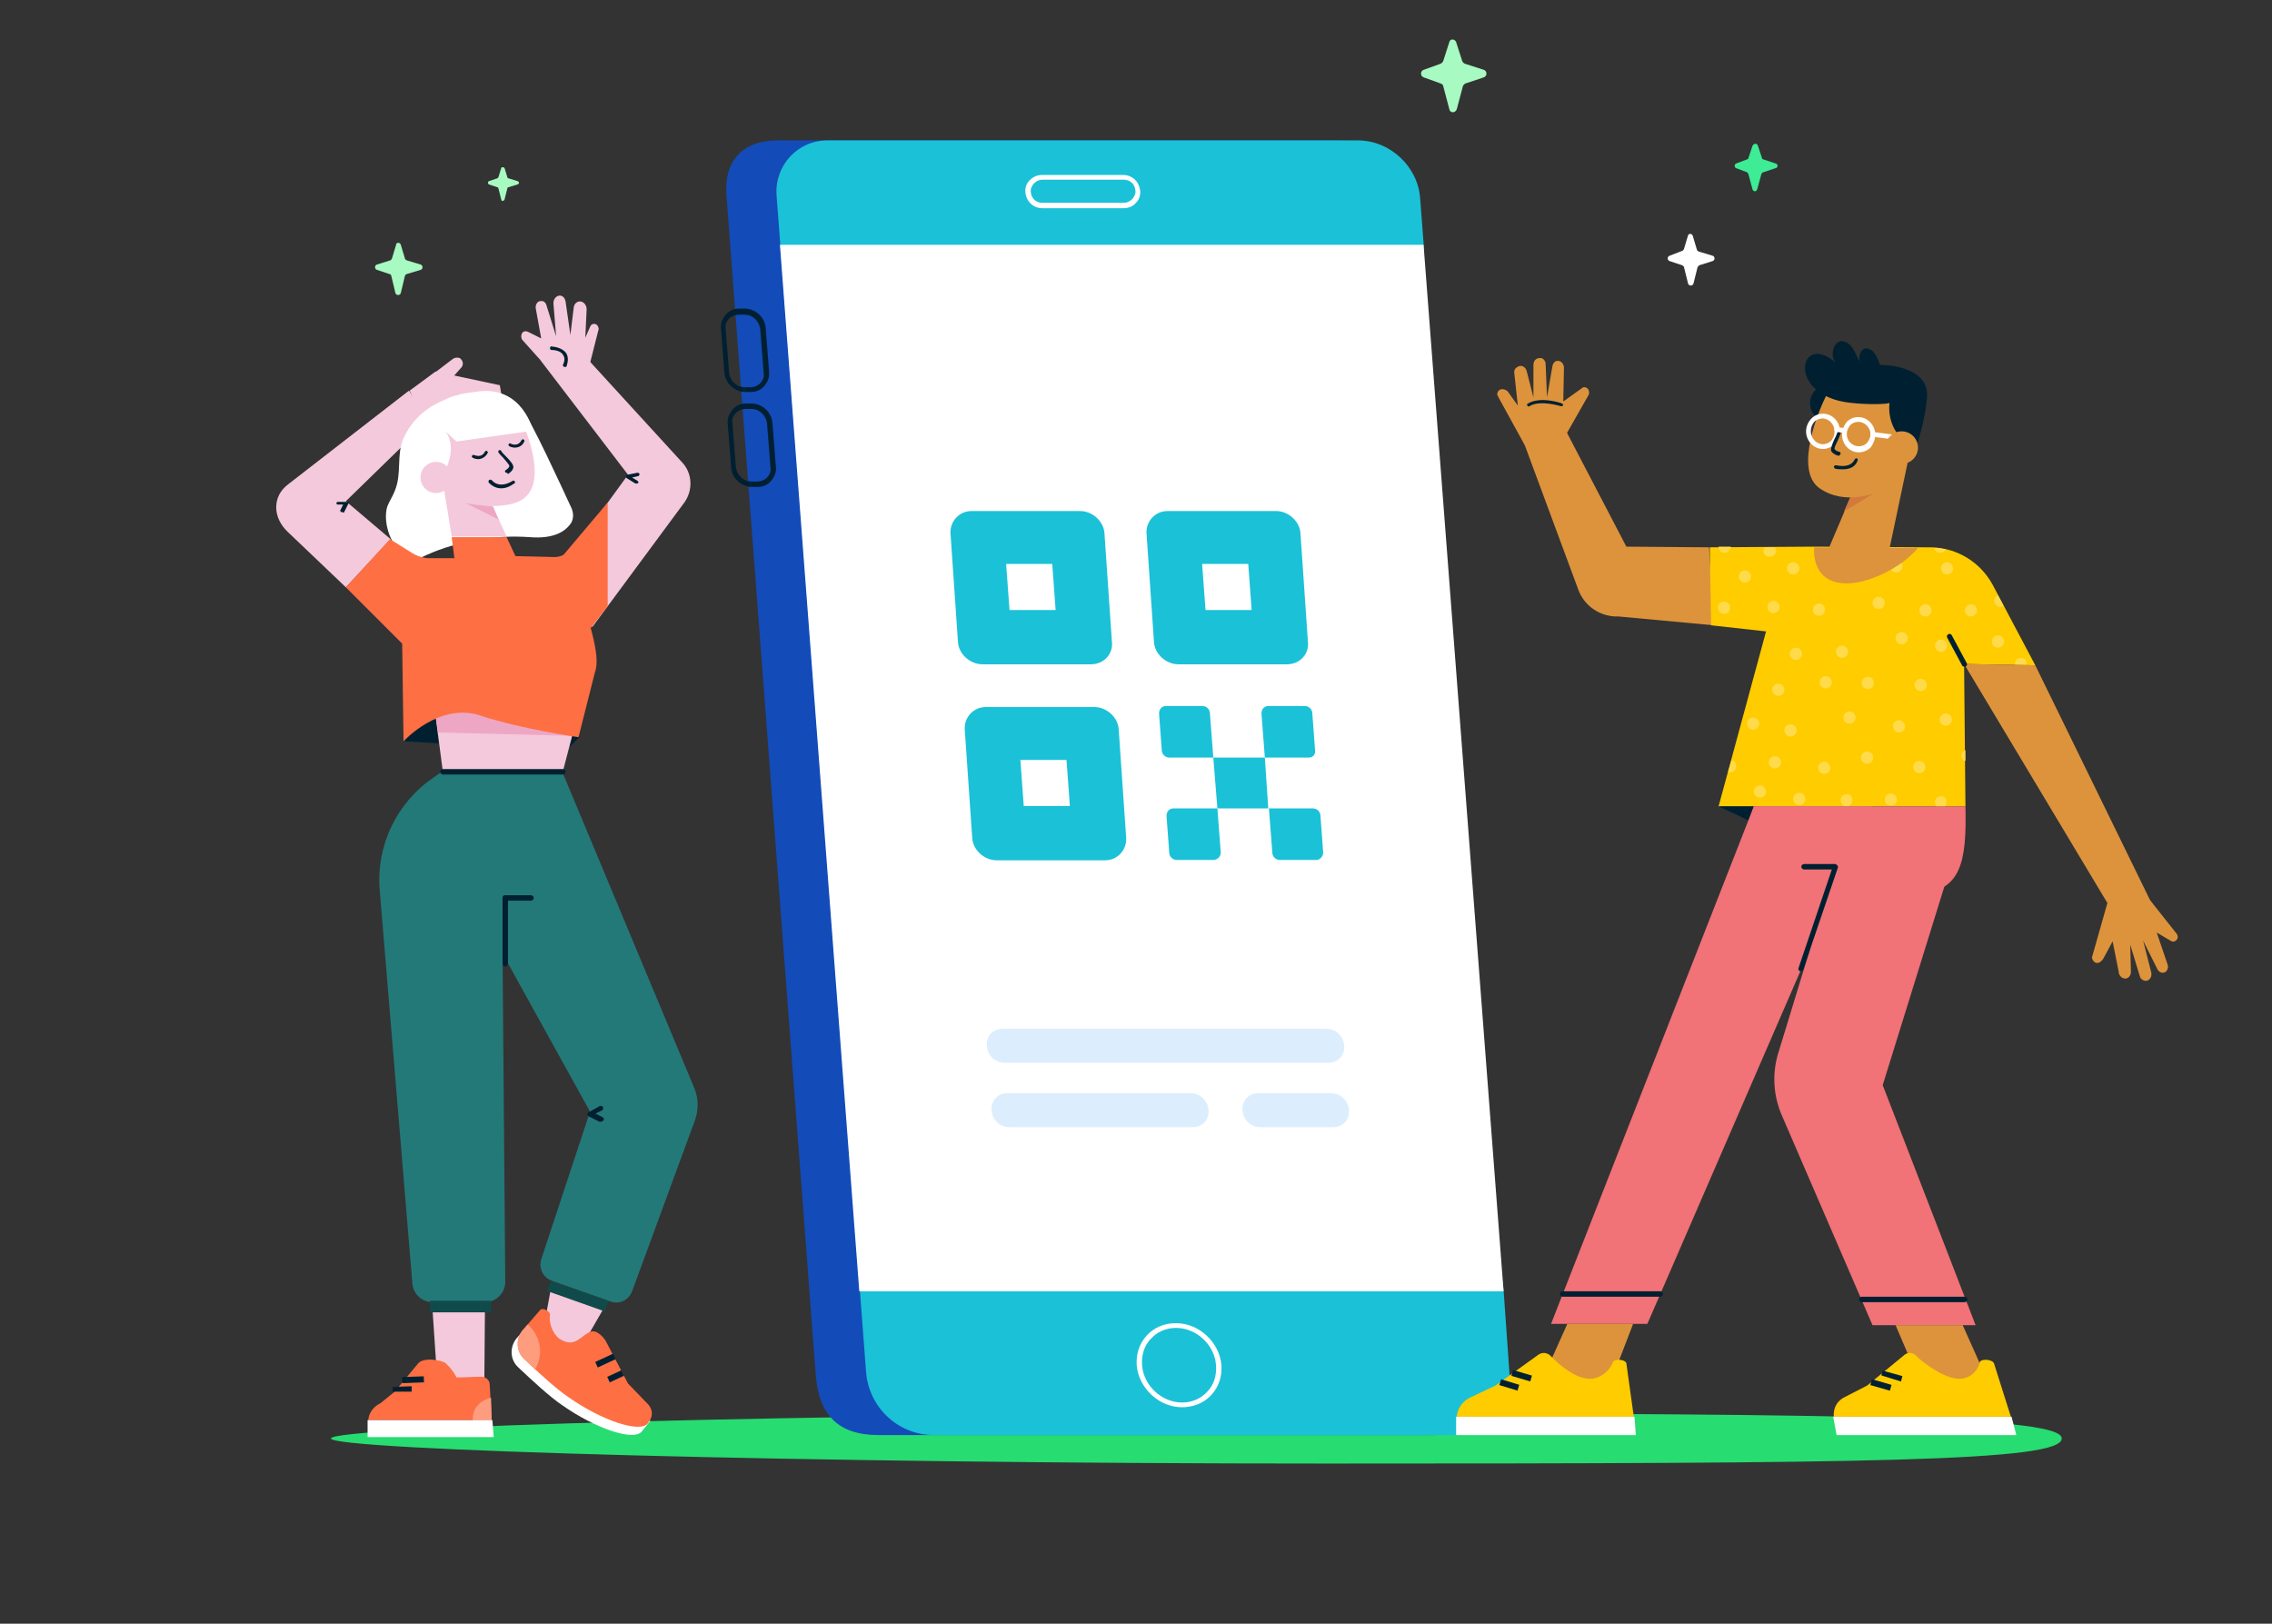 <?xml version="1.0" encoding="UTF-8"?>
<svg width="375px" height="268px" viewBox="0 0 375 268" version="1.1" xmlns="http://www.w3.org/2000/svg" xmlns:xlink="http://www.w3.org/1999/xlink">
    <rect x="0" y="0" width="375" height="268" fill="#333333" stroke="none"/>
    <title>Group 2</title>
    <defs>
        <rect id="path-1" x="0" y="0" width="375" height="268"></rect>
    </defs>
    <g id="Symbols" stroke="none" stroke-width="1" fill="none" fill-rule="evenodd">
        <g id="Group-2">
            <mask id="mask-2" fill="white">
                <use xlink:href="#path-1"></use>
            </mask>
            <g id="Rectangle"></g>
            <g id="holder_qrcode_maken" mask="url(#mask-2)">
                <g transform="translate(44.776, 6.521)">
                    <path d="M295.522,230.905 C295.522,234.711 263.619,235.047 173.955,235.047 C87.649,235.047 9.851,232.808 9.851,230.905 C9.851,229.002 87.649,226.763 173.955,226.763 C264.403,226.763 295.522,227.435 295.522,230.905 Z" id="Path" fill="#27DC71" fill-rule="nonzero"></path>
                    <g id="Group" stroke-width="1" fill="none" fill-rule="evenodd" transform="translate(0, 41.614)">
                        <path d="M25.522,14.44 C25.634,14.44 28.657,12.09 30,11.082 C30.336,10.858 30.784,10.858 31.119,10.97 L31.119,10.97 C31.567,11.306 31.791,11.866 31.455,12.425 L28.881,15.336 L25.522,14.44 Z" id="Path" fill="#F4C9DB" fill-rule="nonzero"></path>
                        <path d="M22.836,16.343 L27.09,13.209 C27.09,13.209 27.201,13.209 27.201,13.209 L37.724,15.448 L38.06,17.463 L30.224,17.575 L25.075,21.045 L22.836,16.343 Z" id="Path" fill="#F4C9DB" fill-rule="nonzero"></path>
                        <polygon id="Path" fill="#F4C9DB" fill-rule="nonzero" points="46.567 162.313 45.224 169.59 47.127 175.187 51.716 173.284 55.97 165.896"></polygon>
                        <path d="M12.313,48.806 L2.687,39.627 C0.224,37.276 0.112,33.806 2.799,31.791 L22.724,16.343 L25.97,21.269 L12.313,34.59 L19.701,40.858 L12.313,48.806 Z" id="Path" fill="#F4C9DB" fill-rule="nonzero"></path>
                        <path d="M52.276,39.291 L58.881,30.224 L44.328,11.194 L52.164,11.082 L67.836,28.209 C69.515,30 69.627,32.799 68.172,34.813 L52.948,55.41 L52.276,39.291 Z" id="Path" fill="#F4C9DB" fill-rule="nonzero"></path>
                        <polygon id="Path" fill="#002031" fill-rule="nonzero" points="50.933 73.433 49.142 75.224 49.701 73.209"></polygon>
                        <path d="M27.649,74.552 L21.94,74.216 C21.94,74.216 23.731,71.082 27.201,70.41 L27.649,74.552 Z" id="Path" fill="#002031" fill-rule="nonzero"></path>
                        <path d="M30.672,17.127 C30,17.127 27.985,18.134 27.313,18.47 C24.851,19.701 22.948,21.716 21.828,24.179 C20.597,26.978 21.604,30 20.373,32.91 C20.037,33.806 19.478,34.59 19.142,35.485 C18.582,37.388 19.142,39.963 20.261,41.642 C20.485,41.978 22.948,45 23.507,44.552 C23.507,44.552 31.231,39.739 42.649,40.522 C46.679,40.858 48.47,39.515 49.254,38.507 C49.925,37.724 49.925,36.716 49.59,35.821 C48.134,32.687 42.649,20.709 41.754,20.149 C38.396,19.366 30.784,17.127 30.672,17.127 Z" id="Path" fill="#FFFFFF" fill-rule="nonzero"></path>
                        <path d="M23.843,45.112 L28.321,79.254 L48.022,79.59 L52.612,62.015 C53.396,58.881 53.06,55.522 51.604,52.612 L47.799,45.224 L23.843,45.112 Z" id="Path" fill="#F4C9DB" fill-rule="nonzero"></path>
                        <polygon id="Path" fill="#EDA7C5" fill-rule="nonzero" points="27.201 70.522 27.537 72.761 49.59 73.321 31.903 67.164"></polygon>
                        <path d="M69.851,131.53 L48.022,79.254 L38.06,79.254 L31.007,79.254 L28.097,79.254 L26.866,80.149 C20.709,84.291 17.239,91.455 17.91,98.955 L23.284,163.657 C23.396,165.448 24.851,166.791 26.642,166.791 L35.261,166.791 C37.164,166.791 38.619,165.224 38.619,163.433 L38.172,109.254 L52.612,135.336 L44.552,159.739 C44.104,161.194 44.888,162.761 46.231,163.209 L55.97,166.679 C57.425,167.239 58.993,166.455 59.552,165 L69.963,136.679 C70.522,135 70.522,133.209 69.851,131.53 Z" id="Path" fill="#237978" fill-rule="nonzero"></path>
                        <path d="M38.619,111.381 C38.396,111.381 38.172,111.157 38.172,110.933 L38.172,100.075 C38.172,99.963 38.172,99.851 38.284,99.739 C38.396,99.627 38.507,99.627 38.619,99.627 L42.873,99.627 C43.097,99.627 43.321,99.851 43.321,100.075 C43.321,100.299 43.097,100.522 42.873,100.522 L39.067,100.522 L39.067,110.933 C38.955,111.157 38.843,111.381 38.619,111.381 C38.619,111.381 38.619,111.381 38.619,111.381 Z" id="Path" fill="#002031" fill-rule="nonzero"></path>
                        <polygon id="Path" fill="#F4C9DB" fill-rule="nonzero" points="27.873 28.657 29.776 40.41 38.843 40.41 35.037 32.127"></polygon>
                        <polygon id="Path" fill="#EDA7C5" fill-rule="nonzero" points="37.5 37.612 36.604 35.485 31.903 34.813"></polygon>
                        <path d="M25.299,26.53 C25.522,31.679 31.119,34.701 31.119,34.701 C31.119,34.701 38.172,36.493 41.53,34.254 C45.896,31.231 41.754,21.94 40.522,19.59 C39.515,17.799 36.381,17.239 34.142,17.239 C28.993,17.351 25.075,21.493 25.299,26.53 Z" id="Path" fill="#F4C9DB" fill-rule="nonzero"></path>
                        <path d="M37.948,32.463 C37.164,32.463 36.493,32.127 35.933,31.567 C35.821,31.455 35.821,31.231 35.933,31.119 C36.045,31.007 36.269,31.007 36.381,31.119 C37.164,32.015 38.396,32.127 39.851,31.231 C39.963,31.119 40.187,31.231 40.187,31.343 C40.299,31.455 40.187,31.679 40.075,31.679 C39.291,32.239 38.619,32.463 37.948,32.463 Z" id="Path" fill="#002031" fill-rule="nonzero"></path>
                        <path d="M38.843,29.888 C38.731,29.888 38.619,29.888 38.619,29.776 C38.507,29.664 38.619,29.44 38.731,29.44 C38.843,29.328 39.291,29.104 39.291,28.769 C39.291,28.545 38.619,27.873 38.284,27.425 C37.948,27.09 37.612,26.754 37.5,26.53 C37.388,26.418 37.5,26.194 37.612,26.194 C37.724,26.082 37.948,26.194 37.948,26.306 C38.06,26.53 38.396,26.866 38.731,27.201 C39.515,27.985 39.963,28.545 39.963,28.993 C39.851,29.664 39.179,30 39.067,30.112 C38.955,29.888 38.843,29.888 38.843,29.888 Z" id="Path" fill="#002031" fill-rule="nonzero"></path>
                        <path d="M55.522,51.94 L55.522,34.813 L48.246,43.433 C47.239,43.993 46.343,43.769 45.336,43.769 L40.299,43.657 L38.843,40.522 L29.776,40.522 L30.224,43.993 L26.082,43.993 C25.075,43.993 24.067,43.657 23.172,43.097 L19.59,40.858 L12.313,48.806 L21.604,58.097 L21.828,74.216 C21.828,74.216 27.761,67.724 34.478,69.963 C41.194,72.201 50.709,73.545 50.709,73.545 L53.396,62.91 C53.955,61.455 53.731,59.216 52.724,55.522 L55.522,51.94 Z" id="Path" fill="#FE6F43" fill-rule="nonzero"></path>
                        <path d="M34.142,27.649 C33.806,27.649 33.47,27.537 33.246,27.425 C33.134,27.313 33.022,27.201 33.134,27.09 C33.246,26.978 33.358,26.866 33.47,26.978 C33.582,26.978 34.701,27.537 35.261,26.418 C35.373,26.306 35.485,26.194 35.597,26.306 C35.709,26.418 35.821,26.53 35.709,26.642 C35.373,27.313 34.701,27.649 34.142,27.649 Z" id="Path" fill="#002031" fill-rule="nonzero"></path>
                        <path d="M40.187,25.746 C39.851,25.746 39.515,25.634 39.291,25.522 C39.179,25.41 39.067,25.299 39.179,25.187 C39.291,25.075 39.403,24.963 39.515,25.075 C39.627,25.187 40.746,25.634 41.306,24.515 C41.418,24.403 41.53,24.291 41.642,24.403 C41.754,24.515 41.866,24.627 41.754,24.739 C41.418,25.522 40.746,25.746 40.187,25.746 Z" id="Path" fill="#002031" fill-rule="nonzero"></path>
                        <path d="M25.746,29.104 C25.746,29.104 27.537,28.433 28.433,30 C28.433,30 30.896,26.082 28.769,23.06 L30.56,24.739 L43.209,22.948 C43.209,22.948 41.53,15.672 34.366,16.455 C33.694,16.567 32.463,16.679 31.903,16.791 C26.978,17.687 23.507,22.276 24.963,27.873 C25.075,28.433 25.299,28.993 25.746,29.104 Z" id="Path" fill="#FFFFFF" fill-rule="nonzero"></path>
                        <circle id="Oval" fill="#F4C9DB" fill-rule="nonzero" cx="27.201" cy="30.672" r="2.575"></circle>
                        <rect id="Rectangle" fill="#104A4A" fill-rule="nonzero" x="26.194" y="166.567" width="10.075" height="1.903"></rect>
                        <rect id="Rectangle" fill="#104A4A" fill-rule="nonzero" transform="translate(50.59, 165.736) rotate(19.506) translate(-50.59, -165.736) " x="45.553" y="164.785" width="10.075" height="1.903"></rect>
                        <path d="M48.134,79.701 L28.321,79.701 C28.097,79.701 27.873,79.478 27.873,79.254 C27.873,79.03 28.097,78.806 28.321,78.806 L48.134,78.806 C48.358,78.806 48.582,79.03 48.582,79.254 C48.582,79.478 48.358,79.701 48.134,79.701 Z" id="Path" fill="#002031" fill-rule="nonzero"></path>
                        <g transform="translate(39.179, 167.91)" fill-rule="nonzero" id="Path">
                            <path d="M12.873,4.925 C11.194,5.261 10.187,7.948 7.5,6.157 C6.269,5.261 5.821,3.582 6.045,2.463 C6.157,1.903 4.701,1.119 4.254,1.455 L1.343,4.813 C0.112,6.269 0.224,8.396 1.567,9.627 C3.694,11.642 6.828,14.552 8.843,15.896 C14.44,19.813 20.597,21.828 21.94,20.261 L23.396,18.47 L22.612,18.246 C22.5,17.799 22.276,17.239 21.716,16.791 L18.694,13.657 L15,6.604 C14.664,5.933 13.657,4.813 12.873,4.925 Z" fill="#FFFFFF"></path>
                            <path d="M16.007,5.261 L19.701,12.313 L22.724,15.448 C24.067,16.679 23.731,18.022 22.948,18.918 C21.604,20.485 15.448,18.47 9.851,14.552 C7.836,13.209 4.701,10.299 2.575,8.284 C1.231,7.052 1.119,4.813 2.351,3.47 L5.261,0.112 C5.709,-0.224 6.94,0.448 6.828,1.007 C6.604,2.127 7.164,4.03 8.396,4.925 C11.082,6.716 12.09,4.03 13.769,3.694 C14.664,3.582 15.672,4.701 16.007,5.261 Z" fill="#FE6F43"></path>
                            <path d="M4.366,9.963 C6.157,6.828 4.701,3.806 3.134,2.575 L2.351,3.47 C1.119,4.925 1.231,7.052 2.575,8.284 C3.134,8.843 3.806,9.403 4.366,9.963 Z" fill="#FE9C7E"></path>
                        </g>
                        <polygon id="Path" fill="#F4C9DB" fill-rule="nonzero" points="35.261 168.47 35.149 181.903 27.537 181.791 26.642 168.47"></polygon>
                        <g transform="translate(15.672, 175.746)" fill-rule="nonzero">
                            <path d="M8.507,1.231 L4.701,5.821 L2.351,7.724 C0.336,8.731 0.336,10.522 0.336,10.522 L20.709,10.522 L20.373,4.59 C20.373,3.918 19.701,3.358 19.03,3.358 C17.91,3.358 16.231,3.47 14.888,3.47 C14.888,3.47 14.44,2.351 13.097,1.119 C12.649,0.672 9.403,0 8.507,1.231 Z" id="Path" fill="#FE6F43"></path>
                            <path d="M20.709,10.522 L20.597,6.828 C20.597,6.828 17.463,7.388 17.575,10.522 L20.709,10.522 Z" id="Path" fill="#FE9C7E"></path>
                            <polygon id="Path" fill="#FFFFFF" points="21.045 13.321 0.224 13.321 0.224 10.522 20.821 10.522"></polygon>
                            <polygon id="Path" fill="#002031" points="4.366 5.821 4.366 5.037 7.5 4.925 7.5 5.821"></polygon>
                            <rect id="Rectangle" fill="#002031" transform="translate(7.719, 3.742) rotate(-2.093) translate(-7.719, -3.742) " x="5.928" y="3.35" width="3.582" height="1"></rect>
                        </g>
                        <rect id="Rectangle" fill="#002031" fill-rule="nonzero" transform="translate(55.105, 176.338) rotate(-24.892) translate(-55.105, -176.338) " x="53.482" y="175.946" width="3.246" height="1"></rect>
                        <rect id="Rectangle" fill="#002031" fill-rule="nonzero" transform="translate(56.779, 178.936) rotate(-24.892) translate(-56.779, -178.936) " x="55.491" y="178.545" width="2.575" height="1"></rect>
                        <path d="M44.328,11.194 L41.418,7.948 C41.194,7.612 41.194,7.164 41.418,6.828 L41.418,6.828 C41.642,6.493 41.978,6.493 42.313,6.604 L44.552,7.724 L43.657,2.799 C43.545,2.239 43.881,1.567 44.44,1.567 L44.44,1.567 C44.888,1.455 45.336,1.791 45.448,2.351 L47.015,7.388 L46.567,1.903 C46.567,1.343 46.903,0.784 47.463,0.672 L47.463,0.672 C48.022,0.56 48.47,1.007 48.582,1.679 L49.366,7.164 L49.925,2.575 C50.037,1.791 50.821,1.343 51.493,1.791 L51.493,1.791 C51.828,2.015 52.052,2.463 52.052,2.91 L51.828,7.612 L52.612,5.821 C52.836,5.149 53.731,5.149 53.955,5.821 L53.955,5.821 C54.067,6.045 54.067,6.269 53.955,6.493 L51.828,14.888 L44.328,11.194 Z" id="Path" fill="#F4C9DB" fill-rule="nonzero"></path>
                        <path d="M11.642,36.381 C11.642,36.381 11.53,36.381 11.53,36.381 C11.418,36.269 11.306,36.157 11.418,36.045 L11.866,35.149 L10.97,35.149 C10.858,35.149 10.746,35.037 10.746,34.925 C10.746,34.813 10.858,34.701 10.97,34.701 L12.873,34.701 L11.978,36.493 C11.754,36.381 11.642,36.381 11.642,36.381 Z" id="Path" fill="#002031" fill-rule="nonzero"></path>
                        <path d="M48.47,12.425 C48.358,12.425 48.358,12.425 48.47,12.425 C48.134,12.425 48.134,12.201 48.134,12.09 C48.47,11.418 48.47,10.858 48.134,10.41 C47.687,9.627 46.343,9.627 46.231,9.627 C46.119,9.627 46.007,9.515 46.007,9.291 C46.007,9.179 46.119,8.955 46.343,9.067 C46.455,9.067 48.022,9.179 48.694,10.187 C49.03,10.746 49.03,11.53 48.694,12.425 C48.582,12.425 48.47,12.425 48.47,12.425 Z" id="Path" fill="#002031" fill-rule="nonzero"></path>
                        <path d="M60.224,31.679 C60.224,31.679 60.112,31.679 60.112,31.679 L58.657,30.784 C58.545,30.672 58.545,30.56 58.545,30.448 C58.545,30.336 58.657,30.224 58.769,30.224 L60.448,29.888 C60.56,29.888 60.784,30 60.784,30.112 C60.784,30.224 60.672,30.448 60.56,30.448 L59.552,30.672 L60.448,31.231 C60.56,31.343 60.672,31.455 60.56,31.567 C60.448,31.679 60.336,31.679 60.224,31.679 Z" id="Path" fill="#002031" fill-rule="nonzero"></path>
                        <path d="M54.403,137.015 C54.291,137.015 54.291,137.015 54.179,137.015 L52.388,136.119 C52.276,136.007 52.164,135.896 52.164,135.784 C52.164,135.672 52.276,135.448 52.388,135.448 L54.179,134.44 C54.403,134.328 54.627,134.44 54.739,134.552 C54.851,134.776 54.739,135 54.627,135.112 L53.507,135.672 L54.627,136.231 C54.851,136.343 54.963,136.567 54.851,136.791 C54.627,136.903 54.515,137.015 54.403,137.015 Z" id="Path" fill="#002031" fill-rule="nonzero"></path>
                    </g>
                    <g id="Group" stroke-width="1" fill="none" fill-rule="evenodd" transform="translate(74.195, 16.651)">
                        <path d="M117.783,213.694 L25.992,213.694 C19.275,213.694 16.253,210.224 15.693,204.067 L0.917,8.843 C0.581,3.47 3.492,0 9.424,0 L101.663,0 C107.036,0 111.626,4.366 111.962,9.627 L126.738,204.067 C127.074,209.328 123.156,213.694 117.783,213.694 Z" id="Path" fill="#134BB9" fill-rule="nonzero"></path>
                        <path d="M121.253,213.694 L35.171,213.694 C29.238,213.694 24.424,209.104 23.977,203.284 L9.201,9.067 C8.865,4.142 12.671,0 17.596,0 L105.133,0 C110.507,0 115.096,4.366 115.432,9.627 L115.992,16.903 L118.79,108.246 L129.201,189.739 L130.208,204.067 C130.544,209.328 126.626,213.694 121.253,213.694 Z" id="Path" fill="#1BC1D7" fill-rule="nonzero"></path>
                        <polygon id="Path" fill="#FFFFFF" fill-rule="nonzero" points="129.201 189.963 22.857 189.963 9.76 17.239 115.992 17.239"></polygon>
                        <path d="M76.141,209.104 C72.335,209.104 68.977,205.97 68.641,202.164 C68.529,200.261 69.089,198.582 70.32,197.239 C71.551,195.896 73.23,195.224 75.133,195.224 C78.939,195.224 82.298,198.358 82.633,202.164 C82.745,204.067 82.186,205.746 80.954,207.09 C79.723,208.433 77.932,209.104 76.141,209.104 Z M75.133,196.007 C73.454,196.007 71.999,196.679 70.992,197.799 C69.872,198.918 69.424,200.485 69.536,202.164 C69.76,205.522 72.783,208.321 76.141,208.321 C77.82,208.321 79.275,207.649 80.283,206.53 C81.402,205.41 81.85,203.843 81.738,202.164 L81.738,202.164 C81.514,198.806 78.492,196.007 75.133,196.007 Z" id="Shape" fill="#FFFFFF" fill-rule="nonzero"></path>
                        <path d="M110.73,133.321 L33.38,133.321 C30.917,133.321 28.902,131.306 28.678,128.955 L23.193,54.067 C22.969,50.597 25.656,47.575 29.238,47.575 L103.118,47.575 C106.365,47.575 108.939,50.037 109.163,53.284 L114.76,129.067 C114.984,131.418 113.081,133.321 110.73,133.321 Z" id="Path" fill="#FFFFFF" fill-rule="nonzero"></path>
                        <path d="M100.32,152.239 L46.812,152.239 C45.245,152.239 44.014,151.007 43.902,149.44 L43.902,149.44 C43.79,147.873 44.91,146.642 46.477,146.642 L99.984,146.642 C101.551,146.642 102.783,147.873 102.895,149.44 L102.895,149.44 C103.007,151.007 101.887,152.239 100.32,152.239 Z" id="Path" fill="#DCEEFD" fill-rule="nonzero"></path>
                        <path d="M77.932,162.873 L47.596,162.873 C46.029,162.873 44.798,161.642 44.686,160.075 L44.686,160.075 C44.574,158.507 45.693,157.276 47.26,157.276 L77.596,157.276 C79.163,157.276 80.395,158.507 80.507,160.075 L80.507,160.075 C80.618,161.642 79.499,162.873 77.932,162.873 Z" id="Path" fill="#DCEEFD" fill-rule="nonzero"></path>
                        <path d="M101.104,162.873 L89.014,162.873 C87.447,162.873 86.215,161.642 86.104,160.075 L86.104,160.075 C85.992,158.507 87.111,157.276 88.678,157.276 L100.768,157.276 C102.335,157.276 103.566,158.507 103.678,160.075 L103.678,160.075 C103.79,161.642 102.671,162.873 101.104,162.873 Z" id="Path" fill="#DCEEFD" fill-rule="nonzero"></path>
                        <path d="M4.947,41.53 L4.051,41.53 C2.26,41.53 0.693,40.075 0.581,38.284 L0.021,31.119 C-0.09,30.224 0.245,29.44 0.805,28.769 C1.365,28.097 2.148,27.761 3.044,27.761 L3.939,27.761 C5.73,27.761 7.298,29.216 7.41,31.007 L7.969,38.172 C8.081,39.067 7.745,39.851 7.186,40.522 C6.626,41.194 5.842,41.53 4.947,41.53 Z M3.044,28.769 C2.372,28.769 1.812,28.993 1.365,29.44 C0.917,29.888 0.693,30.448 0.805,31.119 L1.365,38.284 C1.477,39.627 2.596,40.746 3.939,40.746 L4.835,40.746 C5.507,40.746 6.066,40.522 6.514,40.075 C6.962,39.627 7.186,39.067 7.074,38.396 L6.514,31.231 C6.402,29.888 5.283,28.769 3.939,28.769 L3.044,28.769 Z" id="Shape" fill="#002031" fill-rule="nonzero"></path>
                        <path d="M6.066,57.201 L5.171,57.201 C3.38,57.201 1.812,55.746 1.701,53.955 L1.141,46.791 C1.029,45.896 1.365,45.112 1.924,44.44 C2.484,43.769 3.268,43.433 4.163,43.433 L5.059,43.433 C6.85,43.433 8.417,44.888 8.529,46.679 L9.089,53.843 C9.201,54.739 8.865,55.522 8.305,56.194 C7.745,56.866 6.962,57.201 6.066,57.201 Z M4.163,44.328 C3.492,44.328 2.932,44.552 2.484,45 C2.036,45.448 1.812,46.007 1.924,46.679 L2.484,53.843 C2.596,55.187 3.715,56.306 5.059,56.306 L5.954,56.306 C6.626,56.306 7.186,56.082 7.633,55.634 C8.081,55.187 8.305,54.627 8.193,53.955 L7.633,46.791 C7.521,45.448 6.402,44.328 5.059,44.328 L4.163,44.328 L4.163,44.328 Z" id="Shape" fill="#002031" fill-rule="nonzero"></path>
                        <path d="M66.514,11.194 L53.081,11.194 C51.626,11.194 50.507,10.187 50.283,8.731 C50.171,7.948 50.395,7.164 50.954,6.604 C51.514,6.045 52.186,5.709 52.969,5.709 L66.402,5.709 C67.857,5.709 68.977,6.716 69.201,8.172 C69.312,8.955 69.089,9.739 68.529,10.299 C68.081,10.858 67.298,11.194 66.514,11.194 Z M53.081,6.493 C52.521,6.493 52.074,6.716 51.626,7.164 C51.29,7.612 51.066,8.06 51.178,8.619 C51.29,9.627 52.074,10.299 53.081,10.299 L66.514,10.299 C67.074,10.299 67.521,10.075 67.969,9.627 C68.305,9.179 68.529,8.731 68.417,8.172 C68.305,7.164 67.521,6.493 66.514,6.493 L53.081,6.493 Z" id="Shape" fill="#FFFFFF" fill-rule="nonzero"></path>
                    </g>
                    <g id="Group" stroke-width="1" fill="none" fill-rule="evenodd" transform="translate(194.776, 49.45)">
                        <path d="M10.858,14.104 L10.858,14.104 L20.933,41.306 C21.94,44.104 24.627,45.896 27.649,45.784 L43.321,47.239 L42.537,34.366 L28.881,34.254 L18.022,13.433 L10.858,14.104" id="Path" fill="#DD933C" fill-rule="nonzero"></path>
                        <path d="M96.381,53.843 L89.328,40.522 C87.313,36.828 83.507,34.478 79.254,34.366 C78.694,34.366 78.358,34.366 78.358,34.366 L59.888,34.254 L42.649,34.366 L42.873,47.239 L51.94,48.246 L44.104,77.127 L84.851,77.127 L84.627,53.619 L96.381,53.843 Z" id="Path" fill="#FFCC00" fill-rule="nonzero"></path>
                        <path d="M65.709,61.455 C65.149,61.455 64.701,61.903 64.701,62.463 C64.701,63.022 65.149,63.47 65.709,63.47 C66.269,63.47 66.716,63.022 66.716,62.463 C66.716,61.903 66.269,61.455 65.709,61.455 Z M61.791,55.634 C61.231,55.634 60.784,56.082 60.784,56.642 C60.784,57.201 61.231,57.649 61.791,57.649 C62.351,57.649 62.799,57.201 62.799,56.642 C62.799,56.082 62.351,55.634 61.791,55.634 Z M64.366,39.963 C64.925,39.963 65.373,39.515 65.373,38.955 C65.373,38.396 64.925,37.948 64.366,37.948 C63.806,37.948 63.358,38.396 63.358,38.955 C63.358,39.515 63.806,39.963 64.366,39.963 Z M65.485,51.604 C65.485,51.045 65.037,50.597 64.478,50.597 C63.918,50.597 63.47,51.045 63.47,51.604 C63.47,52.164 63.918,52.612 64.478,52.612 C65.037,52.612 65.485,52.164 65.485,51.604 Z M53.172,45.224 C53.731,45.224 54.179,44.776 54.179,44.216 C54.179,43.657 53.731,43.209 53.172,43.209 C52.612,43.209 52.164,43.657 52.164,44.216 C52.164,44.776 52.612,45.224 53.172,45.224 Z M53.396,68.843 C52.836,68.843 52.388,69.291 52.388,69.851 C52.388,70.41 52.836,70.858 53.396,70.858 C53.955,70.858 54.403,70.41 54.403,69.851 C54.403,69.291 53.955,68.843 53.396,68.843 Z M70.522,42.537 C69.963,42.537 69.515,42.985 69.515,43.545 C69.515,44.104 69.963,44.552 70.522,44.552 C71.082,44.552 71.53,44.104 71.53,43.545 C71.53,42.985 71.082,42.537 70.522,42.537 Z M61.567,69.739 C61.007,69.739 60.56,70.187 60.56,70.746 C60.56,71.306 61.007,71.754 61.567,71.754 C62.127,71.754 62.575,71.306 62.575,70.746 C62.463,70.187 62.015,69.739 61.567,69.739 Z M61.679,44.664 C61.679,44.104 61.231,43.657 60.672,43.657 C60.112,43.657 59.664,44.104 59.664,44.664 C59.664,45.224 60.112,45.672 60.672,45.672 C61.231,45.672 61.679,45.224 61.679,44.664 Z M53.955,56.866 C53.396,56.866 52.948,57.313 52.948,57.873 C52.948,58.433 53.396,58.881 53.955,58.881 C54.515,58.881 54.963,58.433 54.963,57.873 C54.963,57.313 54.515,56.866 53.955,56.866 Z M77.239,69.627 C76.679,69.627 76.231,70.075 76.231,70.634 C76.231,71.194 76.679,71.642 77.239,71.642 C77.799,71.642 78.246,71.194 78.246,70.634 C78.246,70.075 77.799,69.627 77.239,69.627 Z M77.463,56.082 C76.903,56.082 76.455,56.53 76.455,57.09 C76.455,57.649 76.903,58.097 77.463,58.097 C78.022,58.097 78.47,57.649 78.47,57.09 C78.47,56.53 78.022,56.082 77.463,56.082 Z M72.537,75 C71.978,75 71.53,75.448 71.53,76.007 C71.53,76.567 71.978,77.015 72.537,77.015 C73.097,77.015 73.545,76.567 73.545,76.007 C73.545,75.448 73.097,75 72.537,75 Z M68.619,68.06 C68.06,68.06 67.612,68.507 67.612,69.067 C67.612,69.627 68.06,70.075 68.619,70.075 C69.179,70.075 69.627,69.627 69.627,69.067 C69.627,68.507 69.179,68.06 68.619,68.06 Z M94.03,52.612 C93.47,52.612 93.022,53.06 93.022,53.619 C93.022,53.619 93.022,53.731 93.022,53.731 L94.925,53.731 C94.925,53.619 94.925,53.619 94.925,53.507 C95.037,53.06 94.59,52.612 94.03,52.612 Z M78.246,43.769 C77.687,43.769 77.239,44.216 77.239,44.776 C77.239,45.336 77.687,45.784 78.246,45.784 C78.806,45.784 79.254,45.336 79.254,44.776 C79.254,44.216 78.806,43.769 78.246,43.769 Z M73.433,38.507 C73.993,38.507 74.44,38.06 74.44,37.5 C74.44,36.94 73.993,36.493 73.433,36.493 C72.873,36.493 72.425,36.94 72.425,37.5 C72.425,38.06 72.873,38.507 73.433,38.507 Z M68.731,55.746 C68.172,55.746 67.724,56.194 67.724,56.754 C67.724,57.313 68.172,57.761 68.731,57.761 C69.291,57.761 69.739,57.313 69.739,56.754 C69.739,56.194 69.291,55.746 68.731,55.746 Z M74.328,48.358 C73.769,48.358 73.321,48.806 73.321,49.366 C73.321,49.925 73.769,50.373 74.328,50.373 C74.888,50.373 75.336,49.925 75.336,49.366 C75.336,48.806 74.888,48.358 74.328,48.358 Z M73.881,62.91 C73.321,62.91 72.873,63.358 72.873,63.918 C72.873,64.478 73.321,64.925 73.881,64.925 C74.44,64.925 74.888,64.478 74.888,63.918 C74.888,63.358 74.328,62.91 73.881,62.91 Z M56.418,38.843 C56.978,38.843 57.425,38.396 57.425,37.836 C57.425,37.276 56.978,36.828 56.418,36.828 C55.858,36.828 55.41,37.276 55.41,37.836 C55.41,38.396 55.858,38.843 56.418,38.843 Z M80.821,51.604 C81.381,51.604 81.828,51.157 81.828,50.597 C81.828,50.037 81.381,49.59 80.821,49.59 C80.261,49.59 79.813,50.037 79.813,50.597 C79.813,51.157 80.261,51.604 80.821,51.604 Z M81.604,61.791 C81.045,61.791 80.597,62.239 80.597,62.799 C80.597,63.358 81.045,63.806 81.604,63.806 C82.164,63.806 82.612,63.358 82.612,62.799 C82.612,62.239 82.164,61.791 81.604,61.791 Z M84.179,68.731 C84.179,69.179 84.403,69.515 84.851,69.627 L84.851,67.836 C84.403,68.06 84.179,68.396 84.179,68.731 Z M56.978,64.59 C56.978,64.03 56.53,63.582 55.97,63.582 C55.41,63.582 54.963,64.03 54.963,64.59 C54.963,65.149 55.41,65.597 55.97,65.597 C56.53,65.597 56.978,65.149 56.978,64.59 Z M65.261,75.112 C64.701,75.112 64.254,75.56 64.254,76.119 C64.254,76.567 64.59,77.015 65.037,77.127 L65.373,77.127 C65.821,77.015 66.157,76.679 66.157,76.119 C66.269,75.56 65.821,75.112 65.261,75.112 Z M85.746,43.769 C85.187,43.769 84.739,44.216 84.739,44.776 C84.739,45.336 85.187,45.784 85.746,45.784 C86.306,45.784 86.754,45.336 86.754,44.776 C86.754,44.216 86.306,43.769 85.746,43.769 Z M90.224,48.918 C89.664,48.918 89.216,49.366 89.216,49.925 C89.216,50.485 89.664,50.933 90.224,50.933 C90.784,50.933 91.231,50.485 91.231,49.925 C91.231,49.366 90.784,48.918 90.224,48.918 Z M90.56,44.216 C90.784,44.216 90.896,44.104 91.119,43.993 L90.224,42.313 C89.888,42.425 89.552,42.761 89.552,43.209 C89.664,43.769 90.112,44.216 90.56,44.216 Z M80.709,35.261 C81.157,35.261 81.493,35.037 81.604,34.701 C81.045,34.59 80.373,34.478 79.701,34.478 C79.813,34.925 80.149,35.261 80.709,35.261 Z M81.828,36.828 C81.269,36.828 80.821,37.276 80.821,37.836 C80.821,38.396 81.269,38.843 81.828,38.843 C82.388,38.843 82.836,38.396 82.836,37.836 C82.724,37.276 82.276,36.828 81.828,36.828 Z M80.821,75.448 C80.261,75.448 79.813,75.896 79.813,76.455 C79.813,76.679 79.925,76.903 80.037,77.127 L81.493,77.127 C81.604,76.903 81.716,76.679 81.716,76.455 C81.828,75.896 81.381,75.448 80.821,75.448 Z M46.231,69.515 L45.672,71.418 C45.784,71.418 45.896,71.53 46.007,71.53 C46.567,71.53 47.015,71.082 47.015,70.522 C47.015,69.963 46.679,69.515 46.231,69.515 Z M57.425,74.888 C56.866,74.888 56.418,75.336 56.418,75.896 C56.418,76.455 56.866,76.903 57.425,76.903 C57.985,76.903 58.433,76.455 58.433,75.896 C58.433,75.336 57.985,74.888 57.425,74.888 Z M49.478,39.179 C49.478,38.619 49.03,38.172 48.47,38.172 C47.91,38.172 47.463,38.619 47.463,39.179 C47.463,39.739 47.91,40.187 48.47,40.187 C49.03,40.187 49.478,39.739 49.478,39.179 Z M55.858,51.94 C55.858,52.5 56.306,52.948 56.866,52.948 C57.425,52.948 57.873,52.5 57.873,51.94 C57.873,51.381 57.425,50.933 56.866,50.933 C56.306,50.933 55.858,51.381 55.858,51.94 Z M53.619,34.925 C53.619,34.701 53.507,34.478 53.396,34.366 L51.716,34.366 C51.604,34.478 51.493,34.701 51.493,34.925 C51.493,35.485 51.94,35.933 52.5,35.933 C53.06,35.933 53.619,35.485 53.619,34.925 Z M50.933,73.657 C50.373,73.657 49.925,74.104 49.925,74.664 C49.925,75.224 50.373,75.672 50.933,75.672 C51.493,75.672 51.94,75.224 51.94,74.664 C51.828,74.104 51.493,73.657 50.933,73.657 Z M46.007,44.328 C46.007,43.769 45.56,43.321 45,43.321 C44.44,43.321 43.993,43.769 43.993,44.328 C43.993,44.888 44.44,45.336 45,45.336 C45.56,45.448 46.007,44.888 46.007,44.328 Z M50.821,63.47 C50.821,62.91 50.373,62.463 49.813,62.463 C49.254,62.463 48.806,62.91 48.806,63.47 C48.806,64.03 49.254,64.478 49.813,64.478 C50.373,64.478 50.821,63.918 50.821,63.47 Z M45.112,35.261 C45.672,35.261 46.119,34.813 46.119,34.254 L44.104,34.254 C44.104,34.925 44.552,35.261 45.112,35.261 Z" id="Shape" fill="#FFDB4B" fill-rule="nonzero"></path>
                        <polygon id="Path" fill="#DD933C" fill-rule="nonzero" points="84.627 53.619 108.246 93.022 115.746 93.47 96.381 53.843"></polygon>
                        <polygon id="Path" fill="#002031" fill-rule="nonzero" points="49.366 79.59 44.104 77.127 50.261 77.127"></polygon>
                        <polygon id="Path" fill="#F17277" fill-rule="nonzero" points="49.925 77.127 16.455 162.537 32.351 162.537 69.403 77.127"></polygon>
                        <path d="M84.851,77.127 L84.851,77.127 C85.075,86.194 84.179,91.455 76.679,91.455 L45,91.455 L49.925,77.127 L84.851,77.127 L84.851,77.127 Z" id="Path" fill="#F17277" fill-rule="nonzero"></path>
                        <path d="M63.358,87.09 L53.843,118.209 C52.948,121.455 53.172,124.925 54.515,128.06 L69.515,162.761 L86.53,162.761 L71.194,123.134 L82.388,87.09 L63.358,87.09 Z" id="Path" fill="#F17277" fill-rule="nonzero"></path>
                        <polygon id="Path" fill="#DD933C" fill-rule="nonzero" points="30 162.537 26.082 172.724 14.776 172.276 19.142 162.537"></polygon>
                        <polygon id="Path" fill="#DD933C" fill-rule="nonzero" points="77.575 172.724 73.321 162.761 84.403 162.761 88.657 172.276"></polygon>
                        <path d="M84.739,158.955 L67.724,158.955 C67.5,158.955 67.276,158.731 67.276,158.507 C67.276,158.284 67.5,158.06 67.724,158.06 L84.739,158.06 C84.963,158.06 85.187,158.284 85.187,158.507 C85.187,158.731 84.963,158.955 84.739,158.955 Z" id="Path" fill="#002031" fill-rule="nonzero"></path>
                        <path d="M34.478,158.06 L18.358,158.06 C18.134,158.06 17.91,157.836 17.91,157.612 C17.91,157.388 18.134,157.164 18.358,157.164 L34.478,157.164 C34.701,157.164 34.925,157.388 34.925,157.612 C34.925,157.836 34.701,158.06 34.478,158.06 Z" id="Path" fill="#002031" fill-rule="nonzero"></path>
                        <path d="M57.649,104.328 C57.649,104.328 57.537,104.328 57.537,104.328 C57.313,104.216 57.201,103.993 57.313,103.769 L62.799,87.537 L58.209,87.537 C57.985,87.537 57.761,87.313 57.761,87.09 C57.761,86.866 57.985,86.642 58.209,86.642 L63.358,86.642 C63.47,86.642 63.582,86.754 63.694,86.866 C63.806,86.978 63.806,87.09 63.806,87.201 L58.097,103.993 C57.985,104.216 57.873,104.328 57.649,104.328 Z" id="Path" fill="#002031" fill-rule="nonzero"></path>
                        <path d="M64.59,40.299 C68.507,40.634 74.328,37.724 77.015,34.478 C76.567,34.478 59.888,34.366 59.888,34.366 C59.888,34.366 59.216,39.851 64.59,40.299 Z" id="Path" fill="#DD933C" fill-rule="nonzero"></path>
                        <polygon id="Path" fill="#DD933C" fill-rule="nonzero" points="75.336 20.261 72.313 34.59 62.127 34.925 67.5 22.276"></polygon>
                        <polygon id="Path" fill="#D2793C" fill-rule="nonzero" points="64.813 28.433 66.045 25.634 70.187 25.187"></polygon>
                        <path d="M59.552,9.179 C58.657,10.522 59.552,13.545 61.455,12.873 C62.575,11.866 63.582,10.299 63.694,8.731 C63.694,6.604 60.112,7.612 59.552,9.179 Z" id="Path" fill="#002031" fill-rule="nonzero"></path>
                        <path d="M77.015,15.784 C76.791,20.821 70.522,25.187 70.522,25.187 C70.522,25.187 65.149,27.649 60.784,24.627 C56.418,21.604 60.784,11.306 62.015,9.067 C63.022,7.388 66.045,6.716 68.284,6.716 C73.321,6.716 77.239,10.746 77.015,15.784 Z" id="Path" fill="#DD933C" fill-rule="nonzero"></path>
                        <path d="M78.47,10.075 C79.366,4.142 70.746,4.254 70.746,4.254 C70.746,4.254 70.187,2.351 69.291,1.791 C67.724,0.896 67.164,2.575 67.388,3.694 C66.604,2.351 66.157,0.336 64.254,0.336 C62.799,0.672 62.575,3.134 63.47,3.918 C57.425,-1.455 55.075,9.403 65.933,10.522 C68.955,10.858 72.09,10.746 72.313,10.522 C71.978,13.657 73.545,16.791 76.679,17.799 C76.791,17.91 78.134,13.545 78.47,10.075 Z" id="Path" fill="#002031" fill-rule="nonzero"></path>
                        <path d="M64.59,21.493 C64.254,21.493 63.806,21.493 63.358,21.381 C63.246,21.381 63.134,21.157 63.134,21.045 C63.134,20.933 63.358,20.821 63.47,20.821 C65.037,21.157 66.157,20.821 66.604,19.813 C66.716,19.701 66.828,19.59 66.94,19.701 C67.052,19.813 67.164,19.925 67.052,20.037 C66.716,21.045 65.821,21.493 64.59,21.493 Z" id="Path" fill="#002031" fill-rule="nonzero"></path>
                        <path d="M61.343,18.134 C59.776,18.134 58.545,16.791 58.545,15.224 C58.545,14.44 58.881,13.657 59.44,13.097 C60,12.537 60.672,12.313 61.343,12.313 C62.91,12.313 64.142,13.657 64.142,15.224 C64.142,16.007 63.806,16.791 63.246,17.351 C62.799,17.799 62.015,18.134 61.343,18.134 Z M61.231,13.097 C60.784,13.097 60.224,13.321 59.888,13.657 C59.552,14.104 59.328,14.552 59.328,15.224 C59.328,16.343 60.224,17.351 61.343,17.351 C61.791,17.351 62.351,17.127 62.687,16.791 C63.022,16.343 63.246,15.896 63.246,15.224 C63.246,14.104 62.351,13.097 61.231,13.097 Z" id="Shape" fill="#FFFFFF" fill-rule="nonzero"></path>
                        <path d="M67.276,18.694 C65.709,18.694 64.478,17.351 64.478,15.784 C64.478,15 64.813,14.216 65.261,13.657 C65.821,13.097 66.493,12.873 67.164,12.873 C68.731,12.873 69.963,14.216 69.963,15.784 C69.963,16.567 69.627,17.351 69.179,17.91 C68.731,18.358 67.948,18.694 67.276,18.694 Z M67.164,13.657 C66.604,13.657 66.157,13.881 65.821,14.216 C65.485,14.664 65.261,15.112 65.261,15.672 C65.261,16.791 66.157,17.687 67.276,17.687 C67.836,17.687 68.284,17.463 68.619,17.127 C68.955,16.679 69.179,16.231 69.179,15.672 C69.179,14.664 68.284,13.657 67.164,13.657 Z" id="Shape" fill="#FFFFFF" fill-rule="nonzero"></path>
                        <path d="M63.918,19.254 C63.918,19.254 63.918,19.254 63.918,19.254 C63.806,19.254 63.022,19.03 62.687,18.47 C62.575,18.134 62.799,17.463 63.246,16.455 C63.47,16.119 63.582,15.672 63.694,15.448 C63.694,15.336 63.918,15.224 64.03,15.224 C64.142,15.224 64.254,15.448 64.254,15.56 C64.142,15.784 64.03,16.231 63.806,16.679 C63.582,17.127 63.134,18.022 63.246,18.134 C63.358,18.358 63.806,18.582 64.03,18.582 C64.142,18.582 64.254,18.806 64.254,18.918 C64.142,19.142 64.03,19.254 63.918,19.254 Z" id="Path" fill="#002031" fill-rule="nonzero"></path>
                        <path d="M64.813,15.448 C64.813,15.448 64.813,15.448 64.813,15.448 L63.582,15.336 C63.358,15.336 63.134,15.112 63.246,14.888 C63.246,14.664 63.47,14.44 63.694,14.552 L64.813,14.664 C65.037,14.664 65.261,14.888 65.149,15.112 C65.261,15.224 65.037,15.448 64.813,15.448 Z" id="Path" fill="#FFFFFF" fill-rule="nonzero"></path>
                        <path d="M73.993,16.679 C73.993,16.679 73.993,16.679 73.993,16.679 L69.515,16.119 C69.291,16.119 69.179,15.896 69.179,15.672 C69.179,15.448 69.403,15.336 69.627,15.336 L73.993,15.896 C74.216,15.896 74.328,16.119 74.328,16.343 C74.44,16.455 74.216,16.679 73.993,16.679 Z" id="Path" fill="#FFFFFF" fill-rule="nonzero"></path>
                        <circle id="Oval" fill="#DD933C" fill-rule="nonzero" cx="74.328" cy="17.91" r="2.687"></circle>
                        <path d="M18.918,15.784 L22.612,9.291 C22.836,8.955 22.724,8.396 22.5,8.172 L22.5,8.172 C22.276,7.948 21.828,7.836 21.604,8.06 L18.47,10.299 L18.582,4.701 C18.582,4.142 18.134,3.582 17.575,3.582 L17.575,3.582 C17.127,3.582 16.791,3.918 16.679,4.478 L15.784,9.627 L15.56,4.142 C15.56,3.582 15.112,3.022 14.552,3.134 L14.552,3.134 C13.993,3.134 13.545,3.582 13.545,4.254 L13.545,9.627 L12.425,5.261 C12.201,4.478 11.418,4.142 10.746,4.701 L10.746,4.701 C10.41,4.925 10.299,5.373 10.41,5.821 L10.97,10.97 L9.291,8.619 C8.619,8.06 7.836,8.172 7.612,8.843 L7.612,8.843 C7.5,9.067 7.612,9.291 7.724,9.515 L12.09,17.463 L18.918,15.784 Z" id="Path" fill="#DD933C" fill-rule="nonzero"></path>
                        <path d="M18.134,11.082 C18.134,11.082 18.022,11.082 18.134,11.082 C18.022,11.082 14.664,9.963 12.873,11.082 C12.761,11.194 12.537,11.082 12.537,10.97 C12.425,10.858 12.537,10.634 12.649,10.634 C14.664,9.403 18.134,10.522 18.246,10.634 C18.358,10.634 18.47,10.858 18.47,10.97 C18.358,10.97 18.246,11.082 18.134,11.082 Z" id="Path" fill="#002031" fill-rule="nonzero"></path>
                        <path d="M115.299,92.575 L119.552,97.948 C119.888,98.284 120,98.731 119.776,99.067 L119.776,99.067 C119.552,99.403 119.216,99.515 118.881,99.403 L116.418,97.948 L118.209,103.209 C118.433,103.769 118.097,104.44 117.649,104.552 L117.649,104.552 C117.201,104.664 116.754,104.44 116.53,103.993 L114.179,99.291 L115.522,104.552 C115.634,105.112 115.41,105.672 114.851,105.896 L114.851,105.896 C114.291,106.007 113.731,105.672 113.619,105.112 L112.052,99.963 L112.164,104.44 C112.164,105.224 111.493,105.784 110.821,105.448 L110.821,105.448 C110.485,105.336 110.149,104.888 110.149,104.44 L109.142,99.403 L107.575,102.313 C107.015,103.097 106.343,103.209 105.896,102.537 L105.896,102.537 C105.784,102.313 105.672,102.09 105.784,101.866 L108.358,92.799 L115.299,92.575 Z" id="Path" fill="#DD933C" fill-rule="nonzero"></path>
                        <path d="M84.627,54.067 C84.515,54.067 84.291,53.955 84.291,53.843 L81.828,49.254 C81.716,49.03 81.828,48.806 82.052,48.694 C82.276,48.582 82.5,48.694 82.612,48.918 L85.075,53.507 C85.187,53.731 85.075,53.955 84.851,54.067 C84.851,54.067 84.739,54.067 84.627,54.067 Z" id="Path" fill="#002031" fill-rule="nonzero"></path>
                        <g transform="translate(0, 166.791)" fill-rule="nonzero">
                            <path d="M14.44,0.784 L7.276,5.933 L3.022,7.948 C0.896,9.067 0.896,11.082 0.896,11.082 L30.112,11.082 L28.881,2.239 C28.657,1.567 26.866,1.455 26.642,2.127 C26.194,3.358 24.739,4.701 23.06,4.813 C20.597,4.925 17.91,2.575 16.567,1.231 C16.007,0.56 15.224,0.336 14.44,0.784 Z" id="Path" fill="#FFCC00"></path>
                            <polygon id="Path" fill="#FFFFFF" points="30.448 14.104 0.784 14.104 0.784 11.082 30.224 11.082"></polygon>
                            <rect id="Rectangle" fill="#002031" transform="translate(9.529, 5.934) rotate(-73.136) translate(-9.529, -5.934) " x="9.137" y="4.367" width="1" height="3.134"></rect>
                            <rect id="Rectangle" fill="#002031" transform="translate(11.575, 4.413) rotate(-73.548) translate(-11.575, -4.413) " x="11.183" y="2.79" width="1" height="3.246"></rect>
                        </g>
                        <g transform="translate(62.687, 166.791)" fill-rule="nonzero">
                            <path d="M12.201,0.784 L5.933,5.933 L2.015,7.948 C0.112,9.067 0.448,11.082 0.448,11.082 L29.664,11.082 L26.866,2.239 C26.53,1.567 24.627,1.455 24.515,2.127 C24.291,3.358 23.06,4.701 21.381,4.813 C18.918,4.925 15.784,2.575 14.216,1.231 C13.769,0.56 12.873,0.336 12.201,0.784 Z" id="Path" fill="#FFCC00"></path>
                            <polygon id="Path" fill="#FFFFFF" points="30.56 14.104 0.896 14.104 0.336 11.082 29.776 11.082"></polygon>
                            <rect id="Rectangle" fill="#002031" transform="translate(8.182, 5.937) rotate(-73.948) translate(-8.182, -5.937) " x="7.79" y="4.258" width="1" height="3.358"></rect>
                            <polygon id="Path" fill="#002031" points="11.53 5.261 8.284 4.254 8.507 3.47 11.754 4.366"></polygon>
                        </g>
                    </g>
                    <path d="M195.56,0.42 L196.567,3.554 C196.679,3.778 196.791,3.89 197.015,4.002 L200.149,5.009 C200.709,5.233 200.709,6.017 200.149,6.241 L197.127,7.248 C196.903,7.36 196.791,7.472 196.679,7.696 L195.672,11.502 C195.448,12.174 194.552,12.174 194.44,11.502 L193.433,7.696 C193.433,7.472 193.209,7.36 192.985,7.248 L190.187,6.241 C189.627,6.017 189.627,5.233 190.187,5.009 L192.985,4.002 C193.209,3.89 193.321,3.778 193.433,3.554 L194.44,0.42 C194.552,-0.14 195.336,-0.14 195.56,0.42 Z" id="Path" fill="#A7FAC1" fill-rule="nonzero"></path>
                    <path d="M21.381,33.89 L22.052,36.129 C22.052,36.241 22.164,36.353 22.388,36.465 L24.627,37.136 C25.075,37.248 25.075,37.92 24.627,38.032 L22.388,38.703 C22.276,38.703 22.052,38.927 22.052,39.039 L21.381,41.838 C21.269,42.285 20.597,42.285 20.485,41.838 L19.813,39.039 C19.813,38.927 19.701,38.703 19.478,38.703 L17.463,38.032 C17.015,37.92 17.015,37.248 17.463,37.136 L19.59,36.465 C19.701,36.465 19.813,36.353 19.925,36.129 L20.597,33.89 C20.597,33.442 21.269,33.442 21.381,33.89 Z" id="Path" fill="#A7FAC1" fill-rule="nonzero"></path>
                    <path d="M234.627,32.435 L235.299,34.674 C235.299,34.785 235.41,34.897 235.634,35.009 L237.873,35.681 C238.321,35.793 238.321,36.465 237.873,36.576 L235.746,37.248 C235.634,37.248 235.522,37.472 235.41,37.584 L234.739,40.271 C234.627,40.718 233.955,40.718 233.843,40.271 L233.172,37.584 C233.172,37.472 233.06,37.36 232.836,37.248 L230.821,36.576 C230.373,36.465 230.373,35.793 230.821,35.681 L232.836,34.897 C232.948,34.897 233.06,34.785 233.172,34.562 L233.843,32.323 C233.955,31.987 234.515,31.987 234.627,32.435 Z" id="Path" fill="#FFFFFF" fill-rule="nonzero"></path>
                    <path d="M245.373,17.547 L246.045,19.562 C246.045,19.674 246.157,19.785 246.269,19.785 L248.284,20.457 C248.731,20.569 248.731,21.129 248.284,21.241 L246.269,21.912 C246.157,21.912 246.045,22.024 245.933,22.248 L245.261,24.711 C245.149,25.159 244.59,25.159 244.478,24.711 L243.806,22.248 C243.806,22.136 243.694,22.024 243.582,21.912 L241.791,21.241 C241.455,21.129 241.455,20.569 241.791,20.457 L243.582,19.785 C243.694,19.785 243.806,19.674 243.806,19.562 L244.478,17.547 C244.701,17.099 245.261,17.099 245.373,17.547 Z" id="Path" fill="#3DEC94" fill-rule="nonzero"></path>
                    <path d="M38.507,21.241 L38.955,22.696 C38.955,22.808 39.067,22.92 39.179,22.92 L40.634,23.368 C40.97,23.479 40.97,23.815 40.634,23.927 L39.179,24.375 C39.067,24.375 38.955,24.487 38.955,24.599 L38.507,26.39 C38.396,26.726 37.948,26.726 37.948,26.39 L37.5,24.599 C37.5,24.487 37.388,24.375 37.276,24.375 L35.933,23.927 C35.709,23.815 35.709,23.479 35.933,23.368 L37.276,22.92 C37.388,22.92 37.388,22.808 37.5,22.696 L37.948,21.241 C37.948,21.017 38.396,21.017 38.507,21.241 Z" id="Path" fill="#A7FAC1" fill-rule="nonzero"></path>
                    <g id="Symbols_1_" stroke-width="1" fill="none" fill-rule="evenodd" transform="translate(111.821, 77.435)">
                        <g id="Logo_CoronaCheck_1_" fill="#1BC1D7" fill-rule="nonzero">
                            <g id="Group-2_1_" transform="translate(0.28, 0.28)">
                                <g id="Rectangle_10_" transform="translate(2.239, 32.463)">
                                    <path d="M23.291,25.299 L5.381,25.299 C3.366,25.299 1.463,23.619 1.351,21.604 L0.119,3.694 C0.007,1.679 1.575,0 3.59,0 L21.5,0 C23.515,0 25.418,1.679 25.53,3.694 L26.761,21.604 C26.873,23.619 25.306,25.299 23.291,25.299 Z M9.858,16.343 L17.47,16.343 L16.91,8.731 L9.299,8.731 L9.858,16.343 Z" id="Shape"></path>
                                </g>
                                <g id="Rectangle_9_">
                                    <path d="M23.179,25.41 L5.269,25.41 C3.254,25.41 1.351,23.731 1.239,21.716 L0.007,3.806 C-0.104,1.791 1.463,0.112 3.478,0.112 L21.388,0.112 C23.403,0.112 25.306,1.791 25.418,3.806 L26.649,21.716 C26.873,23.731 25.306,25.41 23.179,25.41 Z M9.746,16.455 L17.358,16.455 L16.799,8.843 L9.187,8.843 L9.746,16.455 Z" id="Shape"></path>
                                </g>
                                <g id="Rectangle_8_" transform="translate(31.463, 0)">
                                    <path d="M24.067,25.41 L6.157,25.41 C4.142,25.41 2.239,23.731 2.127,21.716 L0.896,3.806 C0.784,1.791 2.351,0.112 4.366,0.112 L22.276,0.112 C24.291,0.112 26.194,1.791 26.306,3.806 L27.537,21.716 C27.761,23.731 26.194,25.41 24.067,25.41 Z M10.634,16.455 L18.246,16.455 L17.687,8.843 L10.075,8.843 L10.634,16.455 Z" id="Shape"></path>
                                </g>
                            </g>
                        </g>
                        <g id="Group" transform="translate(34.701, 32.463)" fill="#1BC1D7">
                            <path d="M8.963,8.619 L1.687,8.619 C1.015,8.619 0.455,8.06 0.455,7.388 L0.007,1.343 C0.007,0.672 0.455,0.112 1.127,0.112 L7.172,0.112 C7.843,0.112 8.403,0.672 8.403,1.343 L8.963,8.619 Z" id="Path"></path>
                            <polygon id="Path" points="18.03 17.015 9.634 17.015 8.963 8.619 17.47 8.619"></polygon>
                            <path d="M25.978,25.522 L19.933,25.522 C19.261,25.522 18.701,24.963 18.701,24.291 L18.142,17.015 L25.418,17.015 C26.09,17.015 26.649,17.575 26.649,18.246 L27.097,24.291 C27.097,24.963 26.537,25.522 25.978,25.522 Z" id="Path"></path>
                            <path d="M24.746,8.619 L17.47,8.619 L16.91,1.343 C16.91,0.672 17.358,0.112 18.03,0.112 L24.075,0.112 C24.746,0.112 25.306,0.672 25.306,1.343 L25.754,7.388 C25.866,8.06 25.418,8.619 24.746,8.619 Z" id="Path"></path>
                            <path d="M8.963,25.522 L2.918,25.522 C2.246,25.522 1.687,24.963 1.687,24.291 L1.239,18.246 C1.239,17.575 1.687,17.015 2.358,17.015 L9.634,17.015 L10.194,24.291 C10.194,24.963 9.634,25.522 8.963,25.522 Z" id="Path"></path>
                        </g>
                    </g>
                </g>
            </g>
        </g>
    </g>
</svg>